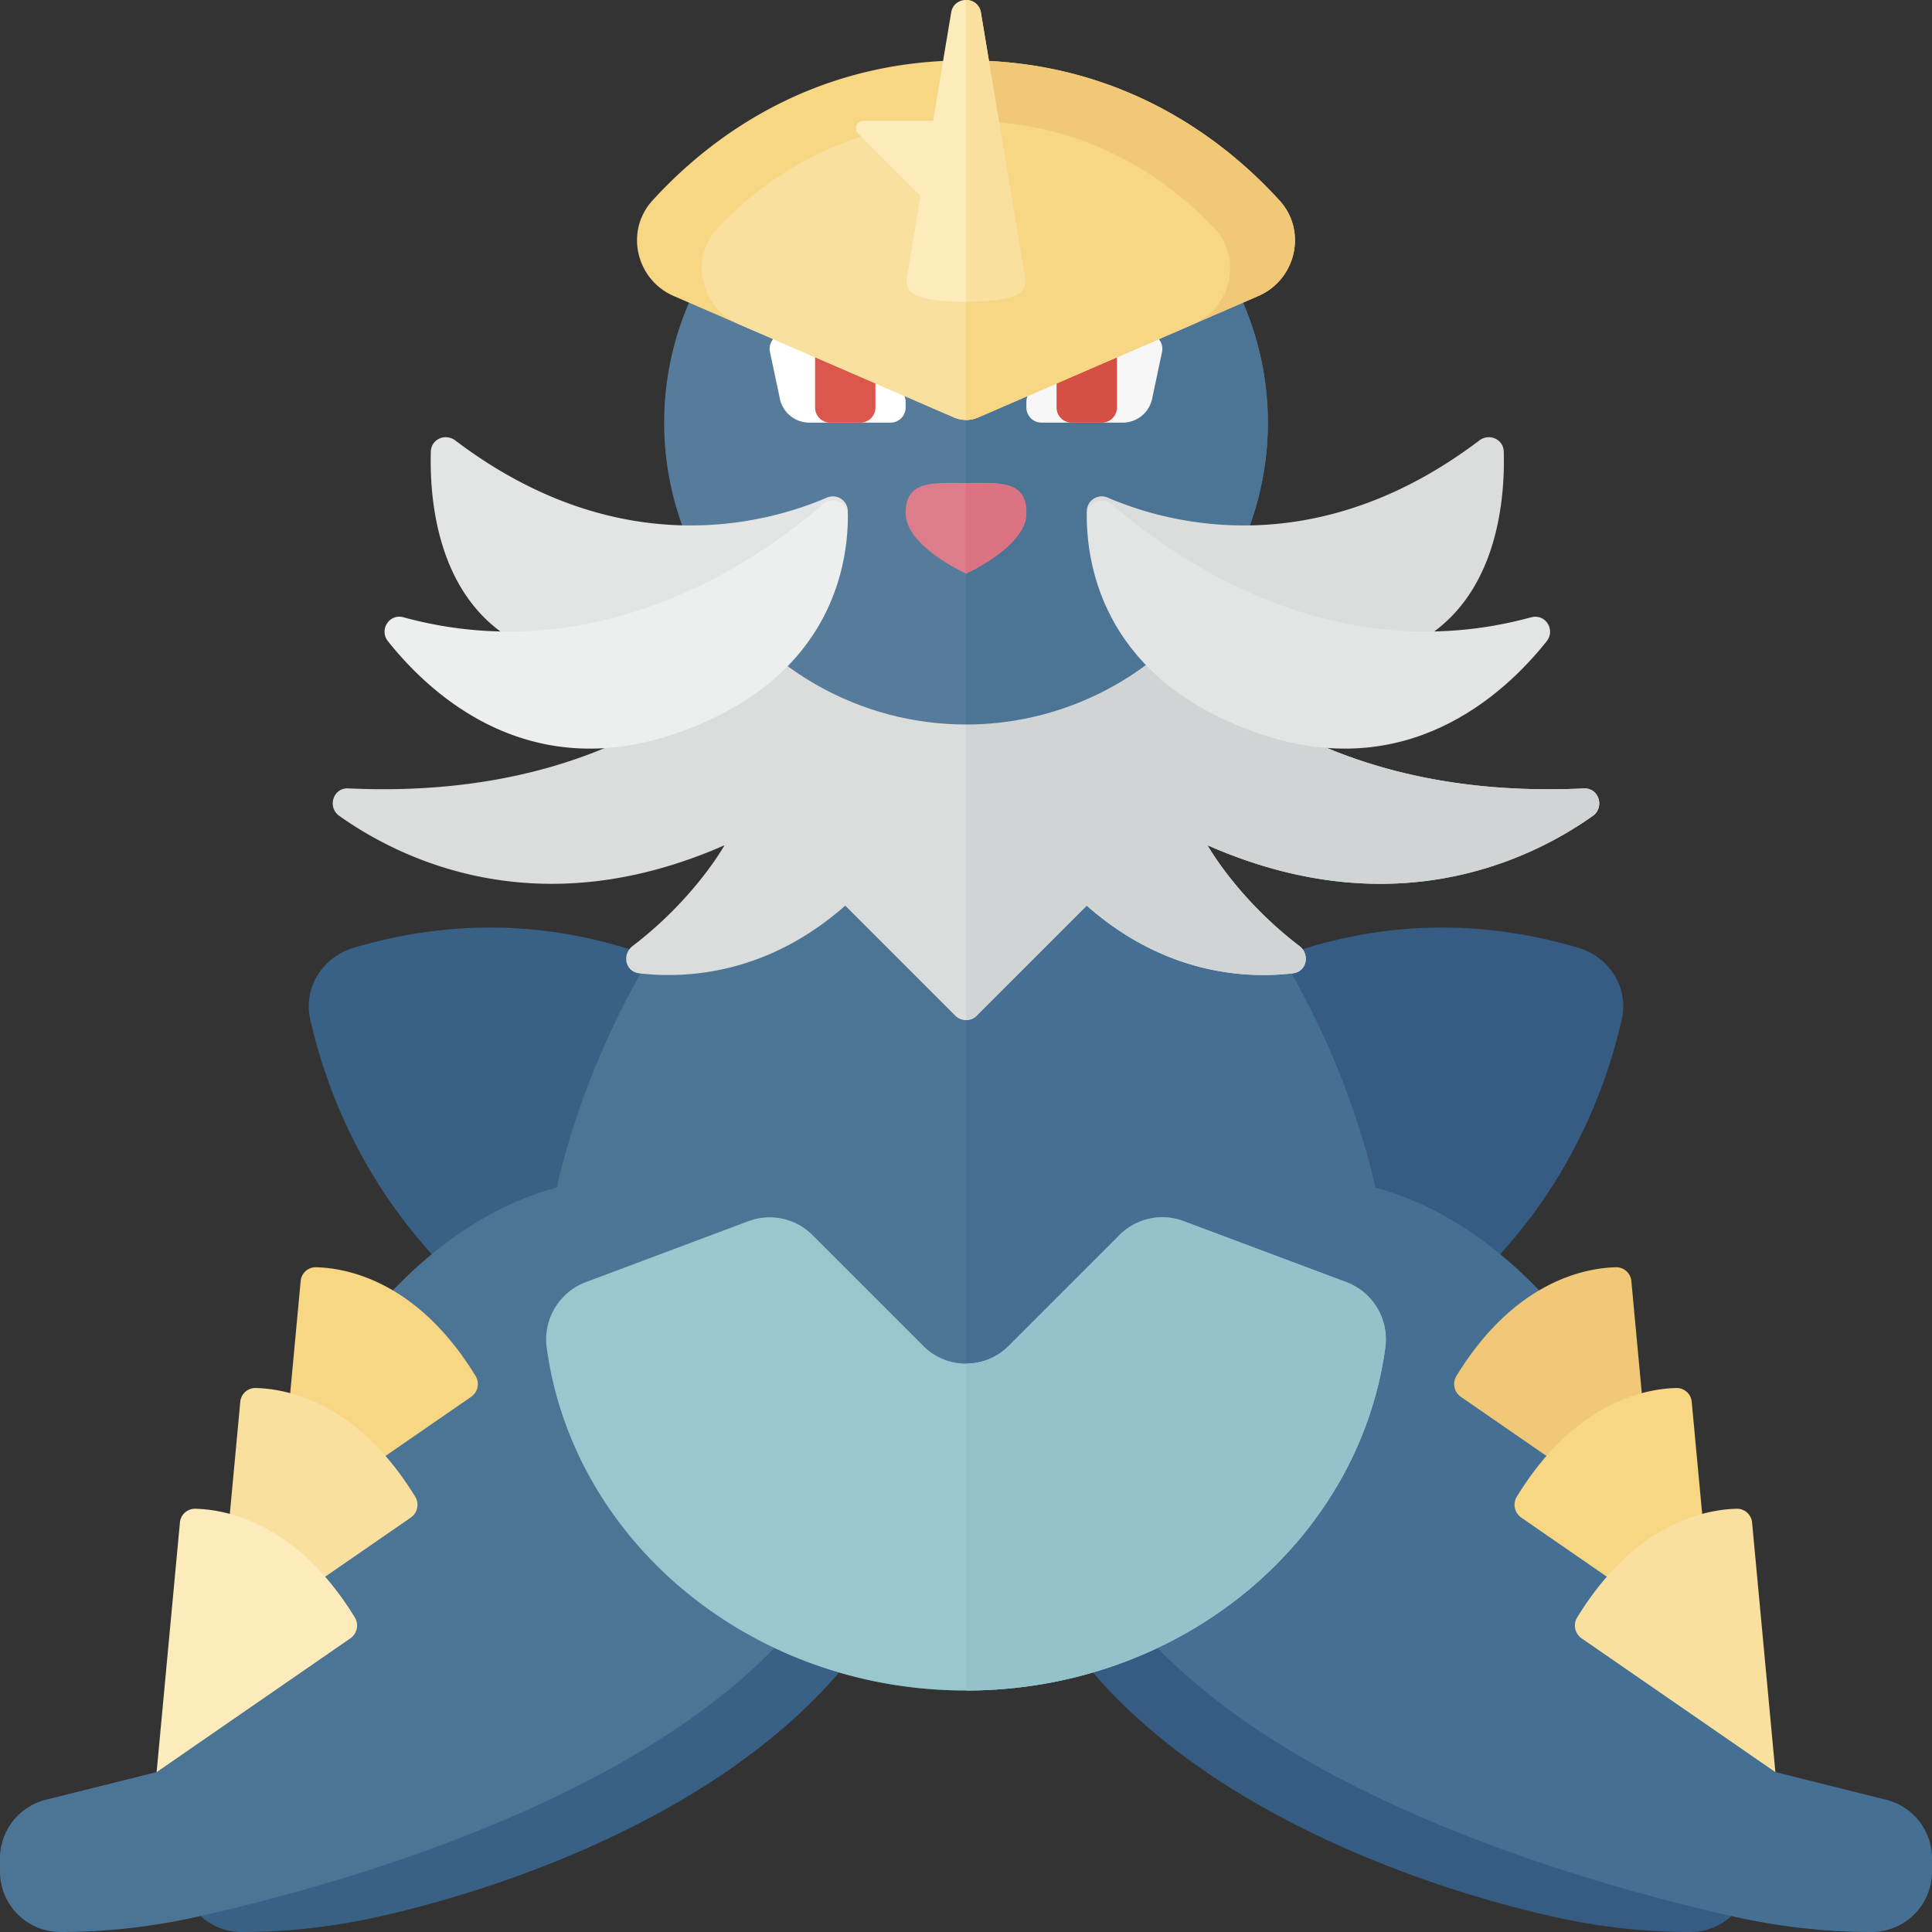 <svg xmlns="http://www.w3.org/2000/svg" width="32" height="32"><rect width="100%" height="100%" fill="#333333" stroke="none"/><path fill="#365C84" d="M18.5 19.5c4.573 0 6.916 6.183 7.905 9.851l1.837.459c.446.112.758.512.758.971V31a1 1 0 01-1 1c-.764 0-1.52-.085-2.265-.252-3.177-.711-9.235-3.029-9.235-8.248l2-4z"/><path fill="#396186" d="M13.5 19.5c-4.573 0-6.916 6.183-7.905 9.851l-1.837.459a1.001 1.001 0 00-.758.971V31a1 1 0 001 1c.764 0 1.52-.085 2.265-.252 3.177-.711 9.235-3.029 9.235-8.248l-2-4z"/><path fill="#396186" d="M16 20s-4.029-6.114-10.145-4.301c-.509.151-.833.658-.718 1.176C5.598 18.951 7.586 24 16 24v-4z"/><path fill="#365C84" d="M16 20s4.029-6.114 10.145-4.301c.509.151.833.658.718 1.176C26.402 18.951 24.414 24 16 24v-4z"/><path fill="#4C7495" d="M23 21.5c0 3.59-3.134 6.5-7 6.5s-7-2.91-7-6.5 3.134-9.5 7-9.5 7 5.91 7 9.5z"/><path fill="#456F93" d="M23 21.5c0-3.59-3.134-9.5-7-9.5v16c3.866 0 7-2.91 7-6.5z"/><path fill="#456F93" d="M21.5 19.5c4.573 0 6.916 6.183 7.905 9.851l1.837.459c.446.112.758.512.758.971V31a1 1 0 01-1 1c-.764 0-1.52-.085-2.265-.252C25.558 31.037 17.5 28.719 17.5 23.5l4-4z"/><path fill="#F0C877" d="M27.406 25.352l-.386-4.135a.25.25 0 00-.259-.227c-.496.012-1.673.222-2.639 1.802a.258.258 0 00.073.343l3.211 2.217z"/><path fill="#F7D684" d="M28.406 27.352l-.386-4.135a.25.25 0 00-.259-.227c-.496.012-1.673.222-2.639 1.802a.258.258 0 00.073.343l3.211 2.217z"/><path fill="#FAE09F" d="M29.406 29.352l-.386-4.135a.25.25 0 00-.259-.227c-.496.012-1.673.222-2.639 1.802a.258.258 0 00.073.343l3.211 2.217z"/><path fill="#4C7495" d="M10.5 19.5c-4.573 0-6.916 6.183-7.905 9.851l-1.837.459a1.001 1.001 0 00-.758.971V31a1 1 0 001 1c.764 0 1.52-.085 2.265-.252C6.442 31.037 14.5 28.719 14.5 23.5l-4-4z"/><path fill="#99C7CE" d="M22.3 21.237c.441.165.708.616.645 1.083C22.511 25.523 19.567 28 16 28s-6.511-2.477-6.945-5.68a1.014 1.014 0 01.645-1.083l2.697-1.011a1 1 0 011.058.229l1.838 1.838a.999.999 0 001.414 0l1.838-1.838a1 1 0 011.058-.229l2.697 1.011z"/><path fill="#DADDDC" d="M18.877 9.871L16 11l-2.877-1.129s-1.858 3.446-7.356 3.187c-.249-.012-.351.312-.147.456 1.033.732 3.303 1.84 6.38.486 0 0-.485.877-1.522 1.669-.181.139-.121.425.106.452.748.089 2.105.036 3.416-1.121l1.823 1.823a.25.25 0 00.354 0L18 15c1.311 1.157 2.668 1.21 3.416 1.121.227-.027.287-.313.106-.452C20.485 14.877 20 14 20 14c3.077 1.354 5.347.246 6.38-.485.204-.144.102-.468-.147-.456-5.498.258-7.356-3.188-7.356-3.188z"/><circle fill="#567B9B" cx="16" cy="7" r="5"/><path fill="#E3E5E5" d="M13.698 8.241c-.998.431-3.444 1.109-6.156-.945-.165-.125-.4-.023-.406.183C7.106 8.54 7.341 11 10.174 11c2.625 0 3.547-1.584 3.855-2.45a.248.248 0 00-.331-.309z"/><path fill="#D1D4D4" d="M16.177 16.823L18 15c1.311 1.157 2.668 1.21 3.416 1.121.227-.027.287-.313.106-.452C20.485 14.877 20 14 20 14c3.077 1.354 5.347.246 6.38-.485.204-.144.102-.468-.147-.456-5.498.259-7.356-3.188-7.356-3.188L16 11v5.896a.249.249 0 00.177-.073z"/><path fill="#EDEEEE" d="M13.629 8.351c-.948.831-3.62 2.783-6.948 1.873-.233-.064-.406.208-.255.397.716.9 2.329 2.373 4.778 1.524 2.512-.871 2.841-2.704 2.84-3.612a.248.248 0 00-.415-.182z"/><path fill="#4C7495" d="M21 7a5 5 0 00-5-5v10a5 5 0 005-5z"/><path fill="#DADDDC" d="M18.345 8.241c.998.431 3.444 1.109 6.156-.945.165-.125.4-.023.406.183C24.937 8.54 24.703 11 21.87 11c-2.625 0-3.547-1.584-3.855-2.45a.247.247 0 01.33-.309z"/><path fill="#E3E5E5" d="M18.415 8.351c.948.831 3.62 2.783 6.948 1.873.233-.064.406.208.255.397-.716.9-2.329 2.373-4.778 1.524-2.512-.871-2.841-2.705-2.84-3.613 0-.214.253-.323.415-.181z"/><path fill="#DD7C8A" d="M17 8.5c0 .552-1 1-1 1s-1-.448-1-1 .448-.5 1-.5 1-.052 1 .5z"/><path fill="#F7F7F7" d="M17.138 6.431l1.753-.877a.25.25 0 01.356.275l-.164.774a.498.498 0 01-.488.397H17.25a.25.25 0 01-.25-.25v-.095a.25.25 0 01.138-.224z"/><path fill="#FFF" d="M14.862 6.431l-1.753-.877a.25.25 0 00-.356.275l.164.774a.498.498 0 00.488.397h1.345a.25.25 0 00.25-.25v-.095a.25.25 0 00-.138-.224z"/><path fill="#D64F45" d="M17.5 6.25l1-.5v1a.25.25 0 01-.25.25h-.5a.25.25 0 01-.25-.25v-.5z"/><path fill="#DD564C" d="M14.5 6.25l-1-.5v1c0 .138.112.25.25.25h.5a.25.25 0 00.25-.25v-.5z"/><path fill="#F7D684" d="M4.594 25.352l.386-4.135a.25.25 0 01.259-.227c.496.012 1.673.222 2.639 1.802a.258.258 0 01-.073.343l-3.211 2.217z"/><path fill="#FAE09F" d="M3.594 27.352l.386-4.135a.25.25 0 01.259-.227c.496.012 1.673.222 2.639 1.802a.258.258 0 01-.073.343l-3.211 2.217z"/><path fill="#FDEBBB" d="M2.594 29.352l.386-4.135a.25.25 0 01.259-.227c.496.012 1.673.222 2.639 1.802a.258.258 0 01-.073.343l-3.211 2.217z"/><path fill="#F7D684" d="M10.806 3.322c-.459.504-.272 1.31.353 1.581l4.642 2.012a.5.5 0 00.398 0l4.642-2.012c.625-.271.812-1.077.353-1.581C20.287 2.326 18.592 1 16 1s-4.287 1.326-5.194 2.322z"/><path fill="#FAE09F" d="M12.233 5.368l3.568 1.546a.5.5 0 00.398 0l3.568-1.546c.632-.274.815-1.096.34-1.596C19.339 2.963 18.005 2 16 2s-3.339.963-4.108 1.772c-.474.5-.292 1.321.341 1.596z"/><path fill="#FDEBBB" d="M16.247.209c-.046-.279-.447-.279-.493 0L15.455 2h-1.153a.125.125 0 00-.088.213l1.034 1.034-.228 1.367a.248.248 0 00.137.266c.133.062.381.12.843.12s.71-.058.844-.12a.248.248 0 00.137-.266L16.247.209z"/><path fill="#F0C877" d="M16.199 6.914l4.642-2.011c.625-.271.812-1.077.353-1.581C20.287 2.326 18.592 1 16 1v5.955a.51.51 0 00.199-.041z"/><path fill="#F7D684" d="M16.199 6.914l3.568-1.546c.632-.274.815-1.095.34-1.595C19.339 2.963 18.005 2 16 2v4.955a.51.51 0 00.199-.041z"/><path fill="#FAE09F" d="M16.844 4.88a.248.248 0 00.137-.266L16.247.209A.244.244 0 0016 0v5c.462 0 .71-.058.844-.12z"/><path fill="#93C2CA" d="M22.945 22.32a1.013 1.013 0 00-.645-1.083l-2.697-1.011a1 1 0 00-1.058.229l-1.838 1.838a.997.997 0 01-.707.293V28c3.567 0 6.511-2.477 6.945-5.68z"/><path fill="#DB7383" d="M17 8.5c0-.552-.448-.5-1-.5v1.5s1-.448 1-1z"/></svg>